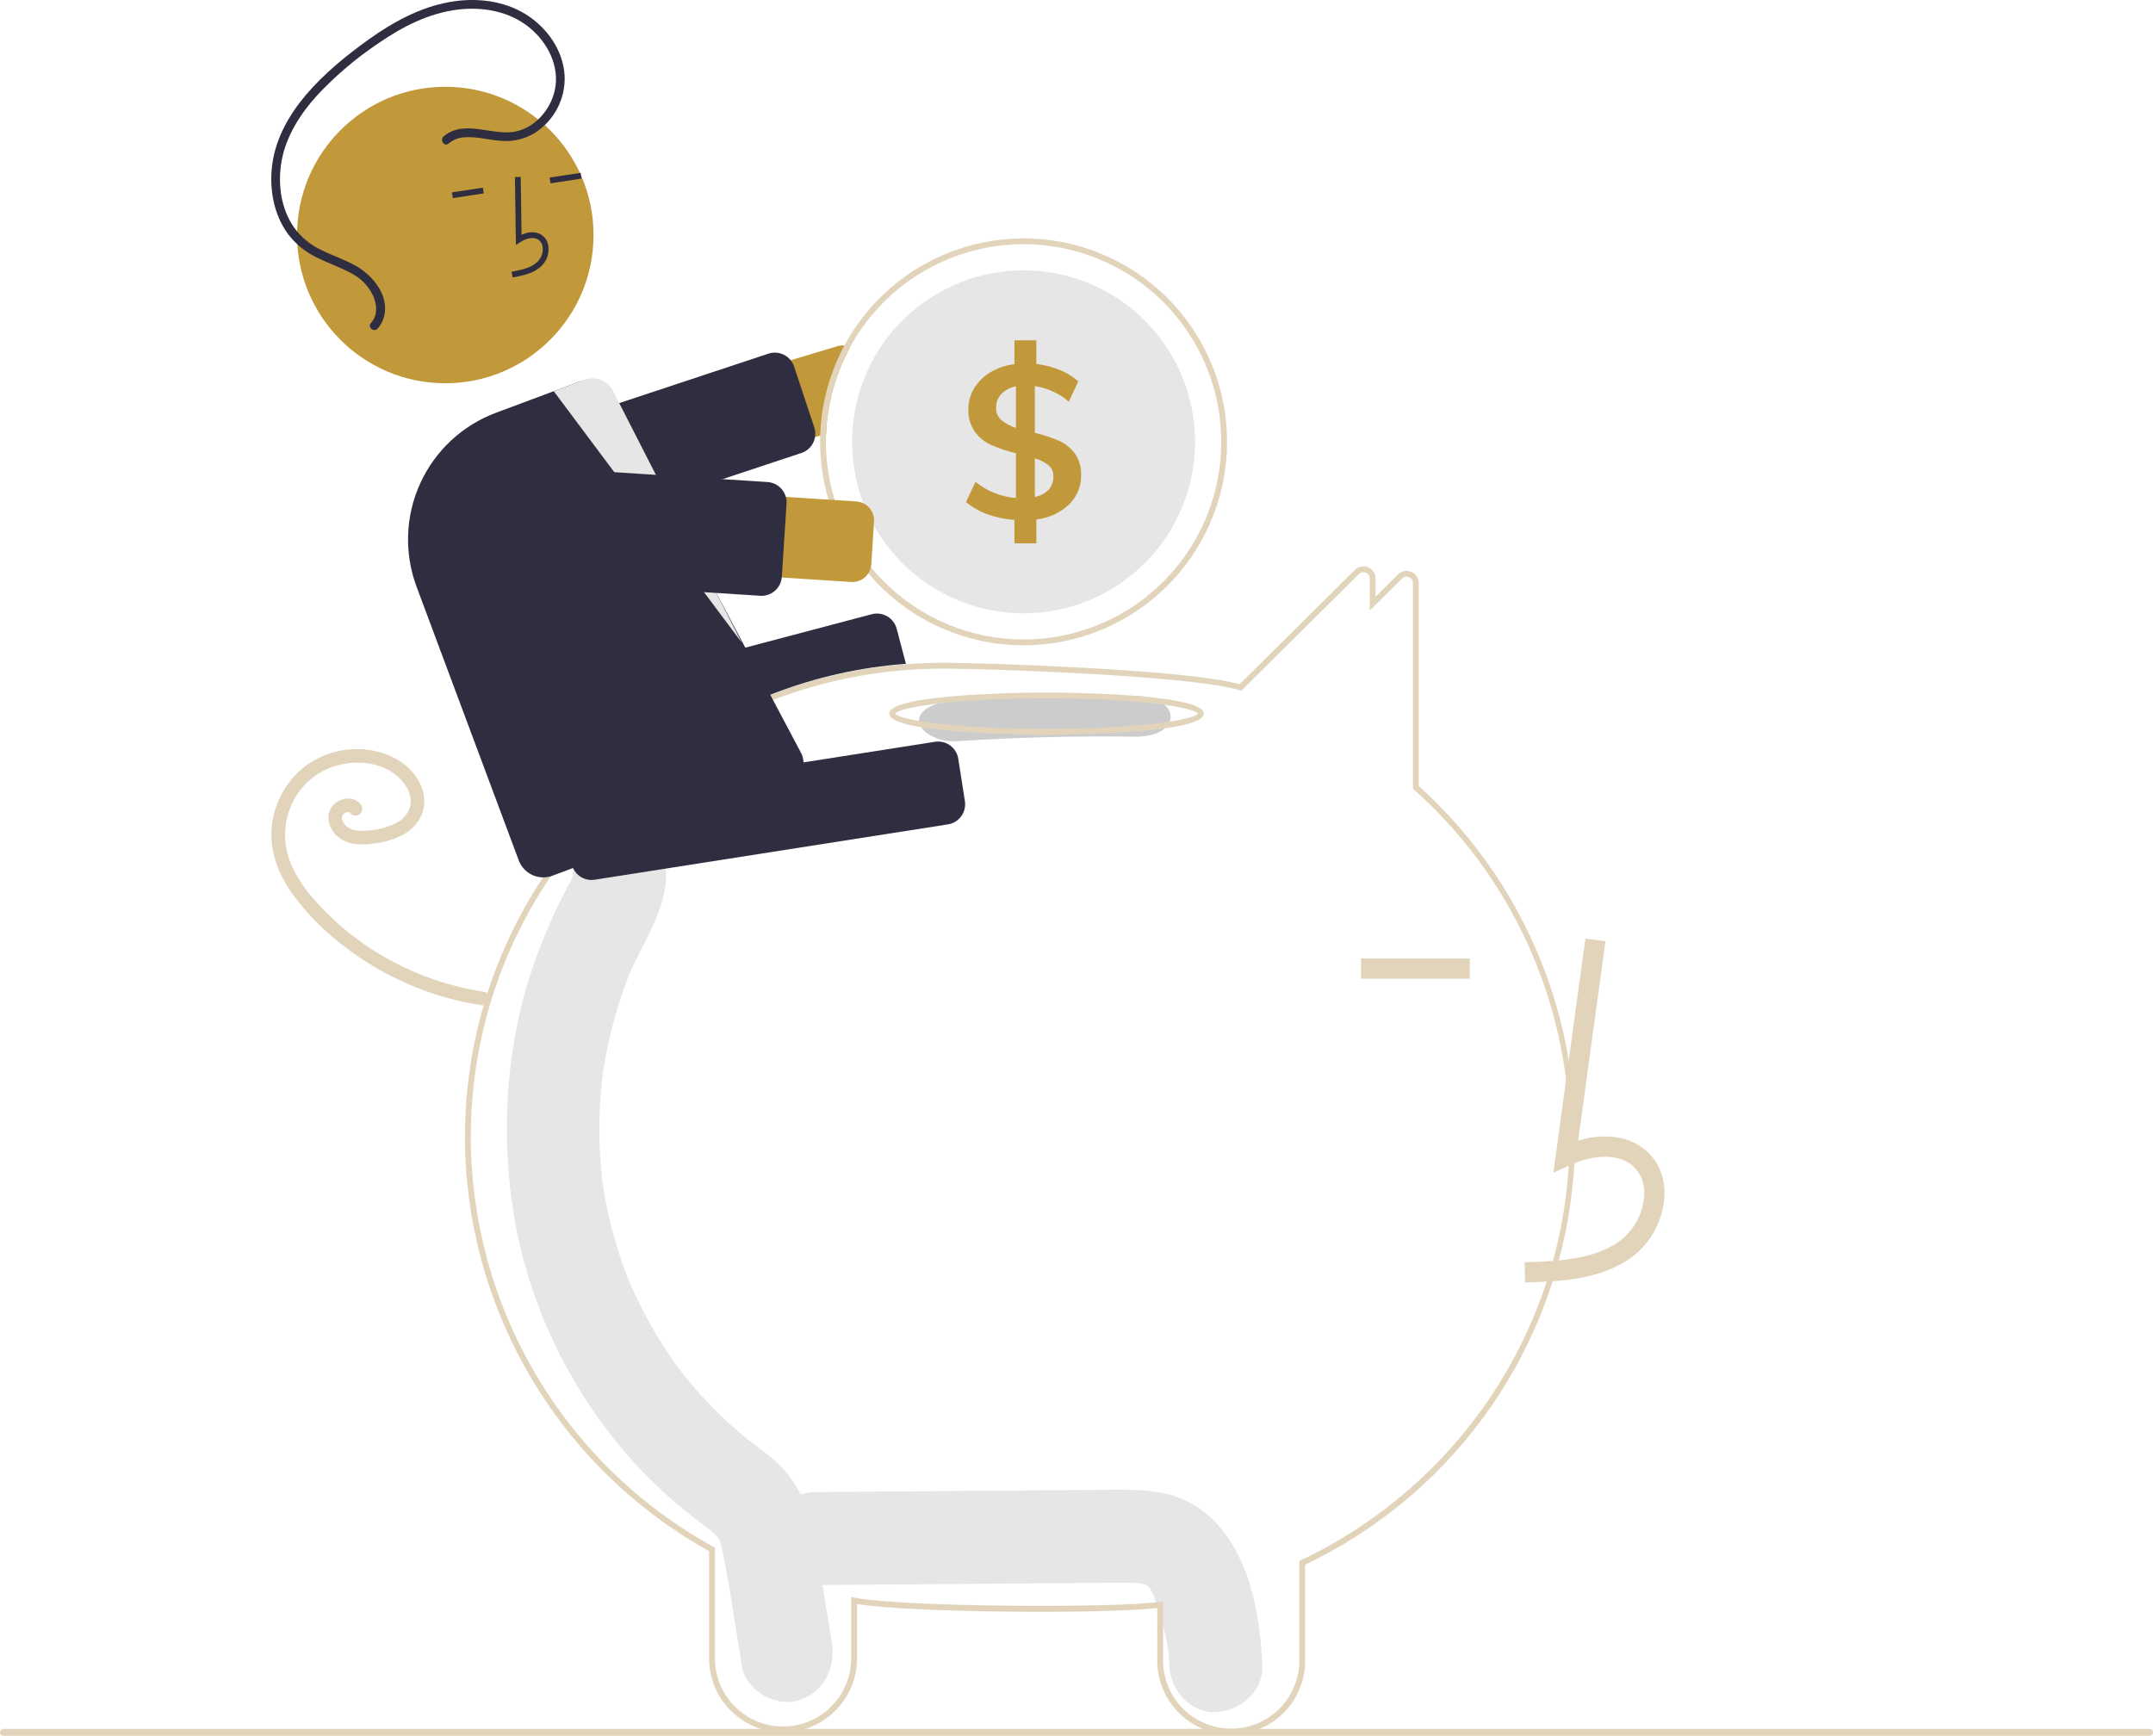 <svg width="475" height="383" viewBox="0 0 475 383" fill="none" xmlns="http://www.w3.org/2000/svg">
<g clip-path="url(#clip0_19_5)">
<path d="M270.599 338.831C267.314 334.232 262.868 330.866 257.278 329.607C252.404 328.508 247.392 328.695 242.437 328.734L179.786 329.217C174.421 329.258 169.276 333.907 169.525 339.478C169.773 345.003 174.035 349.784 179.786 349.74C198.139 349.599 216.491 349.457 234.843 349.315C239.17 349.282 243.499 349.204 247.826 349.218C248.798 349.221 249.765 349.273 250.736 349.284C250.971 349.286 251.141 349.284 251.261 349.279C251.291 349.288 251.316 349.297 251.355 349.307C251.862 349.447 252.381 349.542 252.891 349.674C252.712 349.68 253.221 349.997 253.476 350.105C253.511 350.174 253.586 350.297 253.711 350.486C253.886 350.814 254.402 351.807 254.423 351.776C255.199 353.737 255.839 355.75 256.339 357.8C257.531 362.319 257.793 363.264 257.965 367.505C258.182 372.861 262.529 378.021 268.226 377.766C273.599 377.526 278.719 373.25 278.487 367.505C278.095 357.824 276.396 346.949 270.599 338.831Z" fill="#E6E6E6"/>
<path d="M183.469 361.988C182.292 354.856 181.138 347.72 179.939 340.592C178.721 333.362 176.235 326.74 170.609 321.995C169.106 320.727 167.547 319.543 165.981 318.363C165.431 317.948 164.881 317.533 164.337 317.109C164.305 317.083 164.284 317.067 164.256 317.045C164.196 316.994 164.124 316.933 164.028 316.851C161.683 314.866 159.417 312.793 157.259 310.59C155.342 308.632 153.509 306.592 151.76 304.468C151.322 303.937 150.891 303.402 150.465 302.862C150.392 302.769 149.997 302.259 149.737 301.927C149.496 301.593 149.054 300.992 148.98 300.887C148.482 300.183 147.993 299.473 147.513 298.757C144.245 293.86 141.415 288.684 139.057 283.29C138.823 282.755 138.594 282.217 138.371 281.676C138.312 281.51 138.234 281.298 138.132 281.016C137.656 279.709 137.182 278.403 136.747 277.08C135.824 274.271 135.03 271.419 134.365 268.527C134.037 267.099 133.741 265.663 133.478 264.22C133.343 263.478 133.216 262.735 133.098 261.99C133.078 261.866 132.963 261.062 132.895 260.608C132.845 260.152 132.752 259.344 132.739 259.219C132.664 258.468 132.597 257.716 132.539 256.964C132.408 255.27 132.319 253.574 132.273 251.875C132.194 248.856 132.248 245.837 132.435 242.818C132.542 241.122 132.693 239.43 132.88 237.742C132.891 237.638 132.9 237.556 132.908 237.481C132.919 237.406 132.933 237.32 132.948 237.214C133.086 236.28 133.232 235.349 133.394 234.42C134.01 230.892 134.81 227.4 135.792 223.957C136.257 222.328 136.762 220.713 137.307 219.111C137.55 218.4 137.801 217.692 138.06 216.986C138.043 217.031 138.818 215.052 138.828 214.985C141.903 207.719 146.933 201.095 146.939 192.842C146.944 187.253 142.217 181.9 136.679 182.158C133.917 182.262 131.304 183.434 129.39 185.427C127.476 187.42 126.41 190.078 126.418 192.842C126.418 192.967 126.417 193.074 126.417 193.178C126.365 193.352 126.322 193.497 126.283 193.626C125.683 194.929 124.949 196.167 124.291 197.438C122.488 200.916 120.95 204.509 119.488 208.154C117.096 214.09 115.264 220.237 114.018 226.515C111.31 240.27 111.1 254.399 113.398 268.229C117.376 292.48 130.496 315.695 148.736 331.299C150.319 332.653 151.94 333.962 153.577 335.244C154.254 335.774 154.937 336.295 155.623 336.812C155.948 337.057 157.292 338.117 156.701 337.603C157.972 338.688 158.507 339.234 158.834 340.034C158.881 340.218 158.945 340.468 159.033 340.81C159.263 341.712 159.482 342.611 159.663 343.525C161.251 351.511 162.354 359.63 163.68 367.668C164.592 373.19 171.39 376.784 176.303 375.129C182.021 373.203 184.446 367.905 183.469 361.988Z" fill="#E6E6E6"/>
<path d="M271.637 382.7C267.327 382.711 263.19 381.013 260.131 377.977C257.073 374.941 255.343 370.816 255.322 366.506V354.8C243.067 356.172 201.104 355.854 189.075 353.922V366.038C189.043 370.344 187.31 374.463 184.254 377.496C181.197 380.53 177.066 382.232 172.76 382.232C168.454 382.232 164.323 380.53 161.267 377.496C158.211 374.463 156.477 370.344 156.445 366.038V342.249C140.153 333.198 126.572 319.962 117.102 303.909C107.632 287.856 102.618 269.566 102.575 250.928C102.575 218.969 117.058 189.156 142.31 169.134C158.729 156.071 178.677 148.215 199.593 146.575C202.432 146.353 205.288 146.24 208.083 146.24C217.929 146.24 262.35 147.761 273.495 150.968L298.909 125.748C299.282 125.373 299.759 125.117 300.279 125.013C300.799 124.91 301.338 124.963 301.827 125.167C302.319 125.363 302.742 125.704 303.037 126.144C303.333 126.584 303.489 127.104 303.484 127.634V131.644L308.433 126.742C308.806 126.366 309.282 126.11 309.802 126.006C310.321 125.902 310.859 125.956 311.348 126.16C311.841 126.356 312.264 126.697 312.56 127.137C312.856 127.578 313.012 128.097 313.008 128.628V173.436C325.76 184.933 335.479 199.399 341.304 215.551C347.13 231.703 348.881 249.042 346.403 266.033C343.925 283.024 337.294 299.141 327.098 312.956C316.902 326.771 303.456 337.857 287.952 345.233V366.506C287.93 370.816 286.201 374.941 283.142 377.977C280.084 381.013 275.946 382.711 271.637 382.7ZM256.605 353.346V366.506C256.637 370.472 258.235 374.264 261.05 377.057C263.866 379.85 267.671 381.417 271.637 381.417C275.602 381.417 279.407 379.85 282.223 377.057C285.039 374.264 286.637 370.472 286.669 366.506V344.423L287.035 344.249C304.432 335.993 319.201 323.076 329.702 306.934C343.082 286.334 348.647 261.625 345.389 237.278C342.131 212.931 330.264 190.555 311.938 174.199L311.725 174.008V128.628C311.73 128.352 311.65 128.082 311.496 127.853C311.342 127.624 311.122 127.448 310.864 127.348C310.609 127.239 310.326 127.209 310.054 127.263C309.781 127.318 309.532 127.453 309.337 127.652L302.201 134.72V127.634C302.206 127.358 302.126 127.088 301.972 126.859C301.818 126.63 301.598 126.454 301.341 126.354C301.085 126.245 300.802 126.216 300.529 126.27C300.256 126.325 300.006 126.461 299.811 126.66L273.854 152.419L273.485 152.303C263.124 149.06 218.003 147.523 208.083 147.523C205.322 147.523 202.499 147.634 199.694 147.854C179.032 149.474 159.326 157.235 143.107 170.139C118.164 189.917 103.858 219.363 103.858 250.928C103.901 269.401 108.888 287.526 118.303 303.42C127.718 319.314 141.217 332.397 157.397 341.31L157.728 341.494V366.038C157.761 370.003 159.359 373.795 162.175 376.587C164.99 379.38 168.795 380.946 172.76 380.946C176.725 380.946 180.53 379.38 183.346 376.587C186.161 373.795 187.759 370.003 187.792 366.038V352.386L188.552 352.529C199.362 354.563 244.879 354.884 255.88 353.441L256.605 353.346Z" fill="#E1D4BB"/>
<path d="M184.695 76.396L113.676 97.741C111.418 98.422 109.522 99.973 108.405 102.051C107.289 104.13 107.043 106.567 107.722 108.827C108.401 111.087 109.949 112.984 112.027 114.103C114.104 115.222 116.54 115.471 118.801 114.794L180.949 96.112L182.252 95.72C182.515 89.011 184.335 82.455 187.568 76.57C187.162 76.387 186.729 76.274 186.285 76.236C185.75 76.184 185.209 76.239 184.695 76.396Z" fill="#C2993A"/>
<path d="M117.572 119.345C116.63 119.343 115.712 119.044 114.948 118.491C114.184 117.939 113.613 117.16 113.316 116.266L108.875 102.864C108.689 102.304 108.616 101.713 108.659 101.125C108.701 100.537 108.86 99.963 109.124 99.437C109.389 98.91 109.755 98.44 110.201 98.055C110.647 97.669 111.164 97.375 111.724 97.19L169.526 78.033C170.085 77.847 170.676 77.774 171.264 77.817C171.852 77.859 172.426 78.017 172.953 78.282C173.479 78.546 173.949 78.912 174.334 79.358C174.72 79.804 175.014 80.322 175.199 80.882L179.64 94.283C180.01 95.385 179.936 96.588 179.434 97.637C178.932 98.686 178.041 99.498 176.951 99.901C176.898 99.921 176.844 99.94 176.789 99.958L118.989 119.114C118.532 119.267 118.054 119.344 117.572 119.345Z" fill="#2F2E41"/>
<path d="M225.822 52.596C214.156 52.6 202.949 57.144 194.574 65.266C186.199 73.388 181.313 84.45 180.949 96.112C180.937 96.567 180.93 97.029 180.93 97.49C180.93 106.37 183.563 115.05 188.496 122.433C193.429 129.815 200.44 135.57 208.643 138.968C216.845 142.366 225.872 143.255 234.58 141.522C243.288 139.79 251.287 135.514 257.565 129.236C263.843 122.957 268.119 114.958 269.851 106.249C271.583 97.54 270.694 88.513 267.296 80.31C263.898 72.106 258.145 65.095 250.762 60.162C243.38 55.229 234.7 52.596 225.822 52.596ZM225.822 141.102C214.26 141.09 203.175 136.492 194.999 128.315C186.823 120.139 182.225 109.053 182.213 97.49C182.213 96.894 182.226 96.304 182.251 95.72C182.599 87.177 185.449 78.925 190.449 71.989C195.448 65.053 202.376 59.74 210.371 56.711C218.365 53.681 227.074 53.068 235.414 54.949C243.754 56.829 251.358 61.12 257.279 67.287C263.2 73.455 267.178 81.227 268.718 89.637C270.257 98.047 269.291 106.725 265.939 114.59C262.587 122.455 256.997 129.162 249.865 133.876C242.732 138.59 234.371 141.103 225.822 141.102Z" fill="#E1D4BB"/>
<path d="M263.659 97.491C263.659 107.526 259.672 117.151 252.577 124.247C245.481 131.344 235.857 135.33 225.822 135.33C215.787 135.33 206.163 131.344 199.067 124.247C191.971 117.151 187.985 107.526 187.985 97.491C187.985 96.291 188.042 95.111 188.151 93.944C189.063 84.258 193.67 75.296 201.015 68.918C208.361 62.54 217.88 59.236 227.597 59.693C237.314 60.149 246.482 64.331 253.197 71.369C259.912 78.408 263.659 87.762 263.659 97.491Z" fill="#E6E6E6"/>
<path d="M237.089 100.005C236.172 98.799 234.966 97.844 233.582 97.228C231.874 96.508 230.111 95.929 228.31 95.496V85.196C231.079 85.613 233.676 86.797 235.807 88.614L237.898 84.157C236.695 83.086 235.315 82.233 233.819 81.636C232.161 80.965 230.42 80.518 228.644 80.309V75.088H223.802V80.36C221.932 80.57 220.129 81.176 218.511 82.137C217.05 83.001 215.82 84.207 214.926 85.651C214.073 87.06 213.631 88.68 213.65 90.327C213.567 92.112 214.084 93.873 215.118 95.329C216.071 96.59 217.329 97.588 218.774 98.228C220.508 98.969 222.302 99.563 224.135 100.005V109.875C220.868 109.629 217.754 108.386 215.215 106.316L213.124 110.779C214.544 111.954 216.159 112.87 217.895 113.486C219.798 114.167 221.786 114.581 223.802 114.717V119.893H228.644V114.621C231.333 114.327 233.855 113.171 235.833 111.325C236.703 110.489 237.391 109.482 237.853 108.367C238.314 107.252 238.539 106.053 238.513 104.847C238.594 103.119 238.092 101.414 237.089 100.005ZM224.135 94.406C222.956 94.048 221.859 93.459 220.909 92.674C220.533 92.339 220.235 91.925 220.038 91.462C219.841 90.998 219.749 90.497 219.768 89.993C219.733 88.851 220.153 87.741 220.935 86.908C221.802 86.034 222.921 85.453 224.135 85.247V94.406ZM231.35 108.054C230.532 108.893 229.466 109.448 228.31 109.638V101.146C229.415 101.443 230.449 101.96 231.35 102.666C231.691 102.958 231.963 103.323 232.143 103.733C232.324 104.144 232.41 104.591 232.395 105.039C232.44 106.14 232.066 107.217 231.35 108.054Z" fill="#C2993A"/>
<path d="M119.634 173.66C118.642 173.659 117.679 173.33 116.894 172.725C116.108 172.12 115.544 171.273 115.289 170.315L112.871 161.163C112.568 160.013 112.734 158.789 113.332 157.761C113.93 156.733 114.912 155.984 116.061 155.679L192.339 135.521C193.49 135.221 194.713 135.388 195.741 135.988C196.768 136.587 197.517 137.569 197.823 138.718L199.871 146.472L199.487 146.502C179.924 148.023 161.207 155.116 145.549 166.943L145.437 166.996L120.773 173.512C120.401 173.61 120.018 173.66 119.634 173.66Z" fill="#2F2E41"/>
<path d="M107.001 218.867C98.053 217.545 89.495 214.309 81.911 209.38C78.154 206.94 74.676 204.095 71.539 200.896C68.443 197.737 65.481 194.148 63.947 189.942C62.472 186.051 62.548 181.741 64.16 177.904C65.749 174.091 68.787 171.064 72.605 169.486C76.446 167.954 81.087 167.79 84.825 169.468C86.607 170.249 88.148 171.49 89.291 173.063C89.823 173.789 90.216 174.606 90.452 175.474C90.671 176.26 90.691 177.089 90.51 177.885C90.291 178.679 89.905 179.418 89.376 180.051C88.849 180.684 88.191 181.197 87.449 181.555C85.815 182.393 84.044 182.933 82.221 183.15C80.387 183.4 77.752 183.627 76.277 182.155C75.974 181.864 75.735 181.512 75.576 181.122C75.466 180.823 75.428 180.503 75.466 180.187C75.444 180.326 75.555 179.884 75.549 179.901C75.525 179.967 75.424 180.126 75.568 179.881C75.613 179.801 75.663 179.723 75.717 179.648C75.669 179.711 75.562 179.817 75.753 179.636C75.911 179.463 76.114 179.338 76.339 179.274C76.428 179.248 76.518 179.228 76.607 179.203C76.833 179.142 76.381 179.207 76.613 179.199C76.702 179.196 76.793 179.199 76.882 179.195C77.109 179.184 76.658 179.133 76.875 179.187C76.96 179.209 77.043 179.229 77.126 179.256C77.307 179.313 76.998 179.123 77.121 179.265C77.265 179.431 76.97 179.103 77.133 179.264C77.215 179.344 77.291 179.428 77.363 179.517C77.646 179.797 78.028 179.953 78.426 179.953C78.824 179.953 79.206 179.797 79.489 179.517C79.762 179.231 79.915 178.85 79.915 178.454C79.915 178.058 79.762 177.677 79.489 177.391C78.007 175.553 75.079 176.007 73.579 177.561C71.667 179.541 72.424 182.681 74.284 184.409C76.39 186.366 79.373 186.502 82.081 186.173C84.371 185.954 86.602 185.324 88.667 184.312C90.719 183.304 92.324 181.57 93.171 179.445C93.554 178.312 93.691 177.11 93.575 175.919C93.458 174.729 93.09 173.576 92.494 172.539C90.102 168.042 85.15 165.737 80.255 165.337C77.735 165.14 75.201 165.444 72.799 166.233C70.397 167.021 68.175 168.278 66.263 169.931C62.576 173.251 60.305 177.86 59.921 182.806C59.494 187.935 61.483 192.915 64.384 197.054C67.421 201.259 71.045 205.007 75.145 208.183C83.161 214.583 92.564 219.018 102.601 221.133C103.794 221.379 104.995 221.59 106.201 221.766C106.585 221.859 106.99 221.802 107.334 221.607C107.677 221.412 107.934 221.093 108.051 220.716C108.154 220.332 108.101 219.922 107.905 219.576C107.708 219.23 107.383 218.975 107.001 218.867Z" fill="#E1D4BB"/>
<path d="M250.259 153.528C237.149 153.343 224.081 153.676 211.054 154.526C206.601 154.817 202.749 156.391 202.749 159.036C202.749 161.248 206.571 163.839 211.054 163.546C224.074 162.696 237.143 162.363 250.259 162.548C260.952 162.699 260.946 153.679 250.259 153.528Z" fill="#CCCCCC"/>
<path d="M230.883 162.102C229.466 162.102 196.184 162.049 196.184 157.451C196.184 152.854 229.466 152.801 230.883 152.801C232.3 152.801 265.581 152.854 265.581 157.451C265.581 162.049 232.3 162.102 230.883 162.102ZM197.486 157.451C198.397 158.845 210.63 160.819 230.883 160.819C251.135 160.819 263.369 158.845 264.28 157.451C263.369 156.058 251.135 154.084 230.883 154.084C210.63 154.084 198.397 156.058 197.486 157.451Z" fill="#E1D4BB"/>
<path d="M336.476 282.965C343.844 282.76 353.013 282.504 360.077 277.344C362.181 275.744 363.909 273.704 365.141 271.366C366.373 269.028 367.079 266.449 367.209 263.809C367.353 259.734 365.881 256.176 363.063 253.795C359.373 250.677 353.986 249.946 348.18 251.652L354.195 207.689L349.779 207.084L342.708 258.768L346.395 257.076C350.67 255.115 356.539 254.117 360.186 257.199C361.081 258.005 361.779 259.006 362.224 260.126C362.67 261.245 362.851 262.452 362.755 263.652C362.647 265.617 362.117 267.535 361.201 269.277C360.285 271.018 359.005 272.542 357.448 273.744C351.951 277.76 344.642 278.278 336.352 278.509L336.476 282.965Z" fill="#E1D4BB"/>
<path d="M324.267 211.48H300.261V215.938H324.267V211.48Z" fill="#E1D4BB"/>
<path d="M130.496 194.162C129.428 194.158 128.395 193.774 127.584 193.079C126.773 192.384 126.236 191.422 126.069 190.366L124.604 181.015C124.421 179.838 124.712 178.638 125.413 177.676C126.114 176.714 127.168 176.07 128.344 175.884L206.283 163.671C207.459 163.488 208.659 163.779 209.621 164.48C210.583 165.182 211.227 166.236 211.412 167.411L212.878 176.764C213.061 177.94 212.77 179.141 212.069 180.102C211.367 181.064 210.313 181.709 209.138 181.894L131.199 194.107C130.966 194.143 130.732 194.162 130.496 194.162Z" fill="#2F2E41"/>
<path d="M98.241 84.566C116.305 84.566 130.948 69.921 130.948 51.856C130.948 33.792 116.305 19.148 98.241 19.148C80.178 19.148 65.535 33.792 65.535 51.856C65.535 69.921 80.178 84.566 98.241 84.566Z" fill="#C2993A"/>
<path d="M116.759 60.32C117.805 59.954 118.76 59.369 119.56 58.603C120.089 58.057 120.493 57.403 120.743 56.684C120.993 55.966 121.082 55.202 121.006 54.445C120.961 53.906 120.793 53.385 120.513 52.921C120.234 52.458 119.851 52.066 119.395 51.775C118.211 51.047 116.647 51.074 115.068 51.806L114.886 39.038L113.603 39.057L113.817 54.067L114.794 53.426C115.926 52.685 117.552 52.147 118.723 52.867C119.012 53.058 119.254 53.313 119.429 53.612C119.604 53.911 119.707 54.247 119.731 54.592C119.785 55.156 119.717 55.725 119.532 56.26C119.346 56.794 119.048 57.283 118.656 57.692C117.266 59.072 115.208 59.534 112.86 59.957L113.087 61.219C114.335 61.03 115.564 60.729 116.759 60.32Z" fill="#2F2E41"/>
<path d="M128.093 38.142L121.263 39.177L121.455 40.445L128.285 39.41L128.093 38.142Z" fill="#2F2E41"/>
<path d="M106.534 41.407L99.704 42.441L99.896 43.709L106.726 42.675L106.534 41.407Z" fill="#2F2E41"/>
<path d="M119.855 193.59C118.679 193.587 117.531 193.227 116.565 192.556C115.599 191.885 114.86 190.936 114.446 189.835L91.896 129.439C89.14 122.032 89.434 113.834 92.714 106.644C95.995 99.453 101.993 93.858 109.393 91.085L127.73 84.238C128.439 83.971 129.193 83.847 129.95 83.874C130.707 83.9 131.452 84.076 132.14 84.391C132.828 84.698 133.447 85.139 133.961 85.688C134.476 86.237 134.877 86.883 135.139 87.588L176.911 166.464C177.182 167.176 177.31 167.934 177.288 168.694C177.265 169.455 177.092 170.204 176.778 170.898C176.465 171.592 176.018 172.217 175.462 172.737C174.906 173.257 174.253 173.662 173.54 173.929L121.872 193.223C121.227 193.465 120.544 193.589 119.855 193.59Z" fill="#2F2E41"/>
<path d="M122.166 86.315L163.613 141.744L135.568 86.897C135.336 86.257 134.981 85.669 134.522 85.166C134.063 84.664 133.51 84.256 132.893 83.968C132.277 83.679 131.61 83.515 130.93 83.484C130.25 83.453 129.571 83.557 128.931 83.789L122.166 86.315Z" fill="#E6E6E6"/>
<path d="M187.793 128.41L113.789 123.643C112.622 123.568 111.482 123.263 110.433 122.748C109.384 122.232 108.447 121.514 107.675 120.636C106.904 119.758 106.313 118.737 105.936 117.63C105.559 116.524 105.403 115.354 105.478 114.187C105.554 113.021 105.858 111.88 106.373 110.831C106.889 109.782 107.607 108.845 108.485 108.074C109.363 107.302 110.384 106.711 111.49 106.334C112.597 105.957 113.767 105.801 114.933 105.876L188.937 110.643C189.483 110.678 190.017 110.821 190.508 111.062C191 111.304 191.438 111.64 191.8 112.051C192.161 112.462 192.438 112.941 192.615 113.459C192.791 113.977 192.864 114.525 192.829 115.071L192.221 124.518C192.149 125.621 191.643 126.651 190.813 127.381C189.982 128.111 188.896 128.481 187.793 128.41Z" fill="#C2993A"/>
<path d="M168.018 131.466C167.92 131.466 167.822 131.463 167.724 131.457L106.956 127.542C106.368 127.505 105.793 127.351 105.263 127.091C104.734 126.831 104.262 126.469 103.873 126.026C103.483 125.584 103.185 125.068 102.995 124.51C102.805 123.952 102.727 123.362 102.765 122.774L103.804 106.639C103.842 106.05 103.995 105.475 104.255 104.946C104.515 104.417 104.877 103.944 105.32 103.555C105.763 103.166 106.278 102.868 106.836 102.678C107.394 102.488 107.984 102.409 108.572 102.447L169.34 106.361C170.528 106.439 171.636 106.985 172.422 107.879C173.207 108.773 173.606 109.942 173.531 111.13L172.492 127.266C172.435 128.13 172.129 128.96 171.612 129.655C171.095 130.35 170.388 130.881 169.577 131.185C169.078 131.371 168.55 131.467 168.018 131.466Z" fill="#2F2E41"/>
<path d="M97.866 30.105C102.169 26.405 108.078 29.715 113.012 29.136C117.733 28.581 121.46 24.346 122.413 19.847C123.524 14.598 120.799 9.34 116.784 6.067C112.386 2.483 106.554 1.454 101.027 2.117C94.692 2.877 88.899 5.83 83.701 9.402C78.683 12.743 74.069 16.653 69.95 21.055C66.262 25.129 63.137 29.984 62.139 35.466C61.232 40.448 61.925 45.968 64.87 50.188C66.431 52.351 68.524 54.075 70.945 55.194C73.471 56.434 76.164 57.321 78.61 58.723C82.309 60.843 85.904 65.238 84.746 69.812C84.497 70.812 84.007 71.734 83.318 72.5C82.49 73.419 80.997 72.204 81.827 71.283C83.285 69.665 83.227 67.507 82.451 65.575C81.527 63.398 79.891 61.599 77.812 60.473C75.251 59.009 72.424 58.105 69.799 56.772C67.287 55.553 65.106 53.746 63.443 51.504C60.302 47.138 59.362 41.456 60.075 36.2C60.846 30.513 63.768 25.344 67.431 21.013C71.417 16.299 76.314 12.309 81.317 8.725C86.684 4.879 92.615 1.627 99.177 0.451C104.866 -0.568 111.031 0.059 116.006 3.16C120.649 6.053 124.21 11.031 124.564 16.594C124.691 19.125 124.141 21.644 122.972 23.892C121.802 26.14 120.055 28.035 117.909 29.384C115.708 30.701 113.148 31.294 110.592 31.079C107.859 30.904 105.123 30.067 102.373 30.299C101.128 30.375 99.942 30.854 98.995 31.665C98.054 32.473 96.934 30.907 97.866 30.105Z" fill="#2F2E41"/>
<path d="M474.236 383H0.764C0.561 382.999 0.368 382.919 0.225 382.775C0.082 382.632 0.002 382.438 0.002 382.236C0.002 382.034 0.082 381.84 0.225 381.697C0.368 381.554 0.561 381.473 0.764 381.473H474.236C474.439 381.473 474.633 381.553 474.776 381.696C474.92 381.84 475 382.034 475 382.236C475 382.439 474.92 382.633 474.776 382.776C474.633 382.919 474.439 383 474.236 383Z" fill="#E1D4BB"/>
</g>
<defs>
<clipPath id="clip0_19_5">
<rect width="475" height="383" fill="white"/>
</clipPath>
</defs>
</svg>
